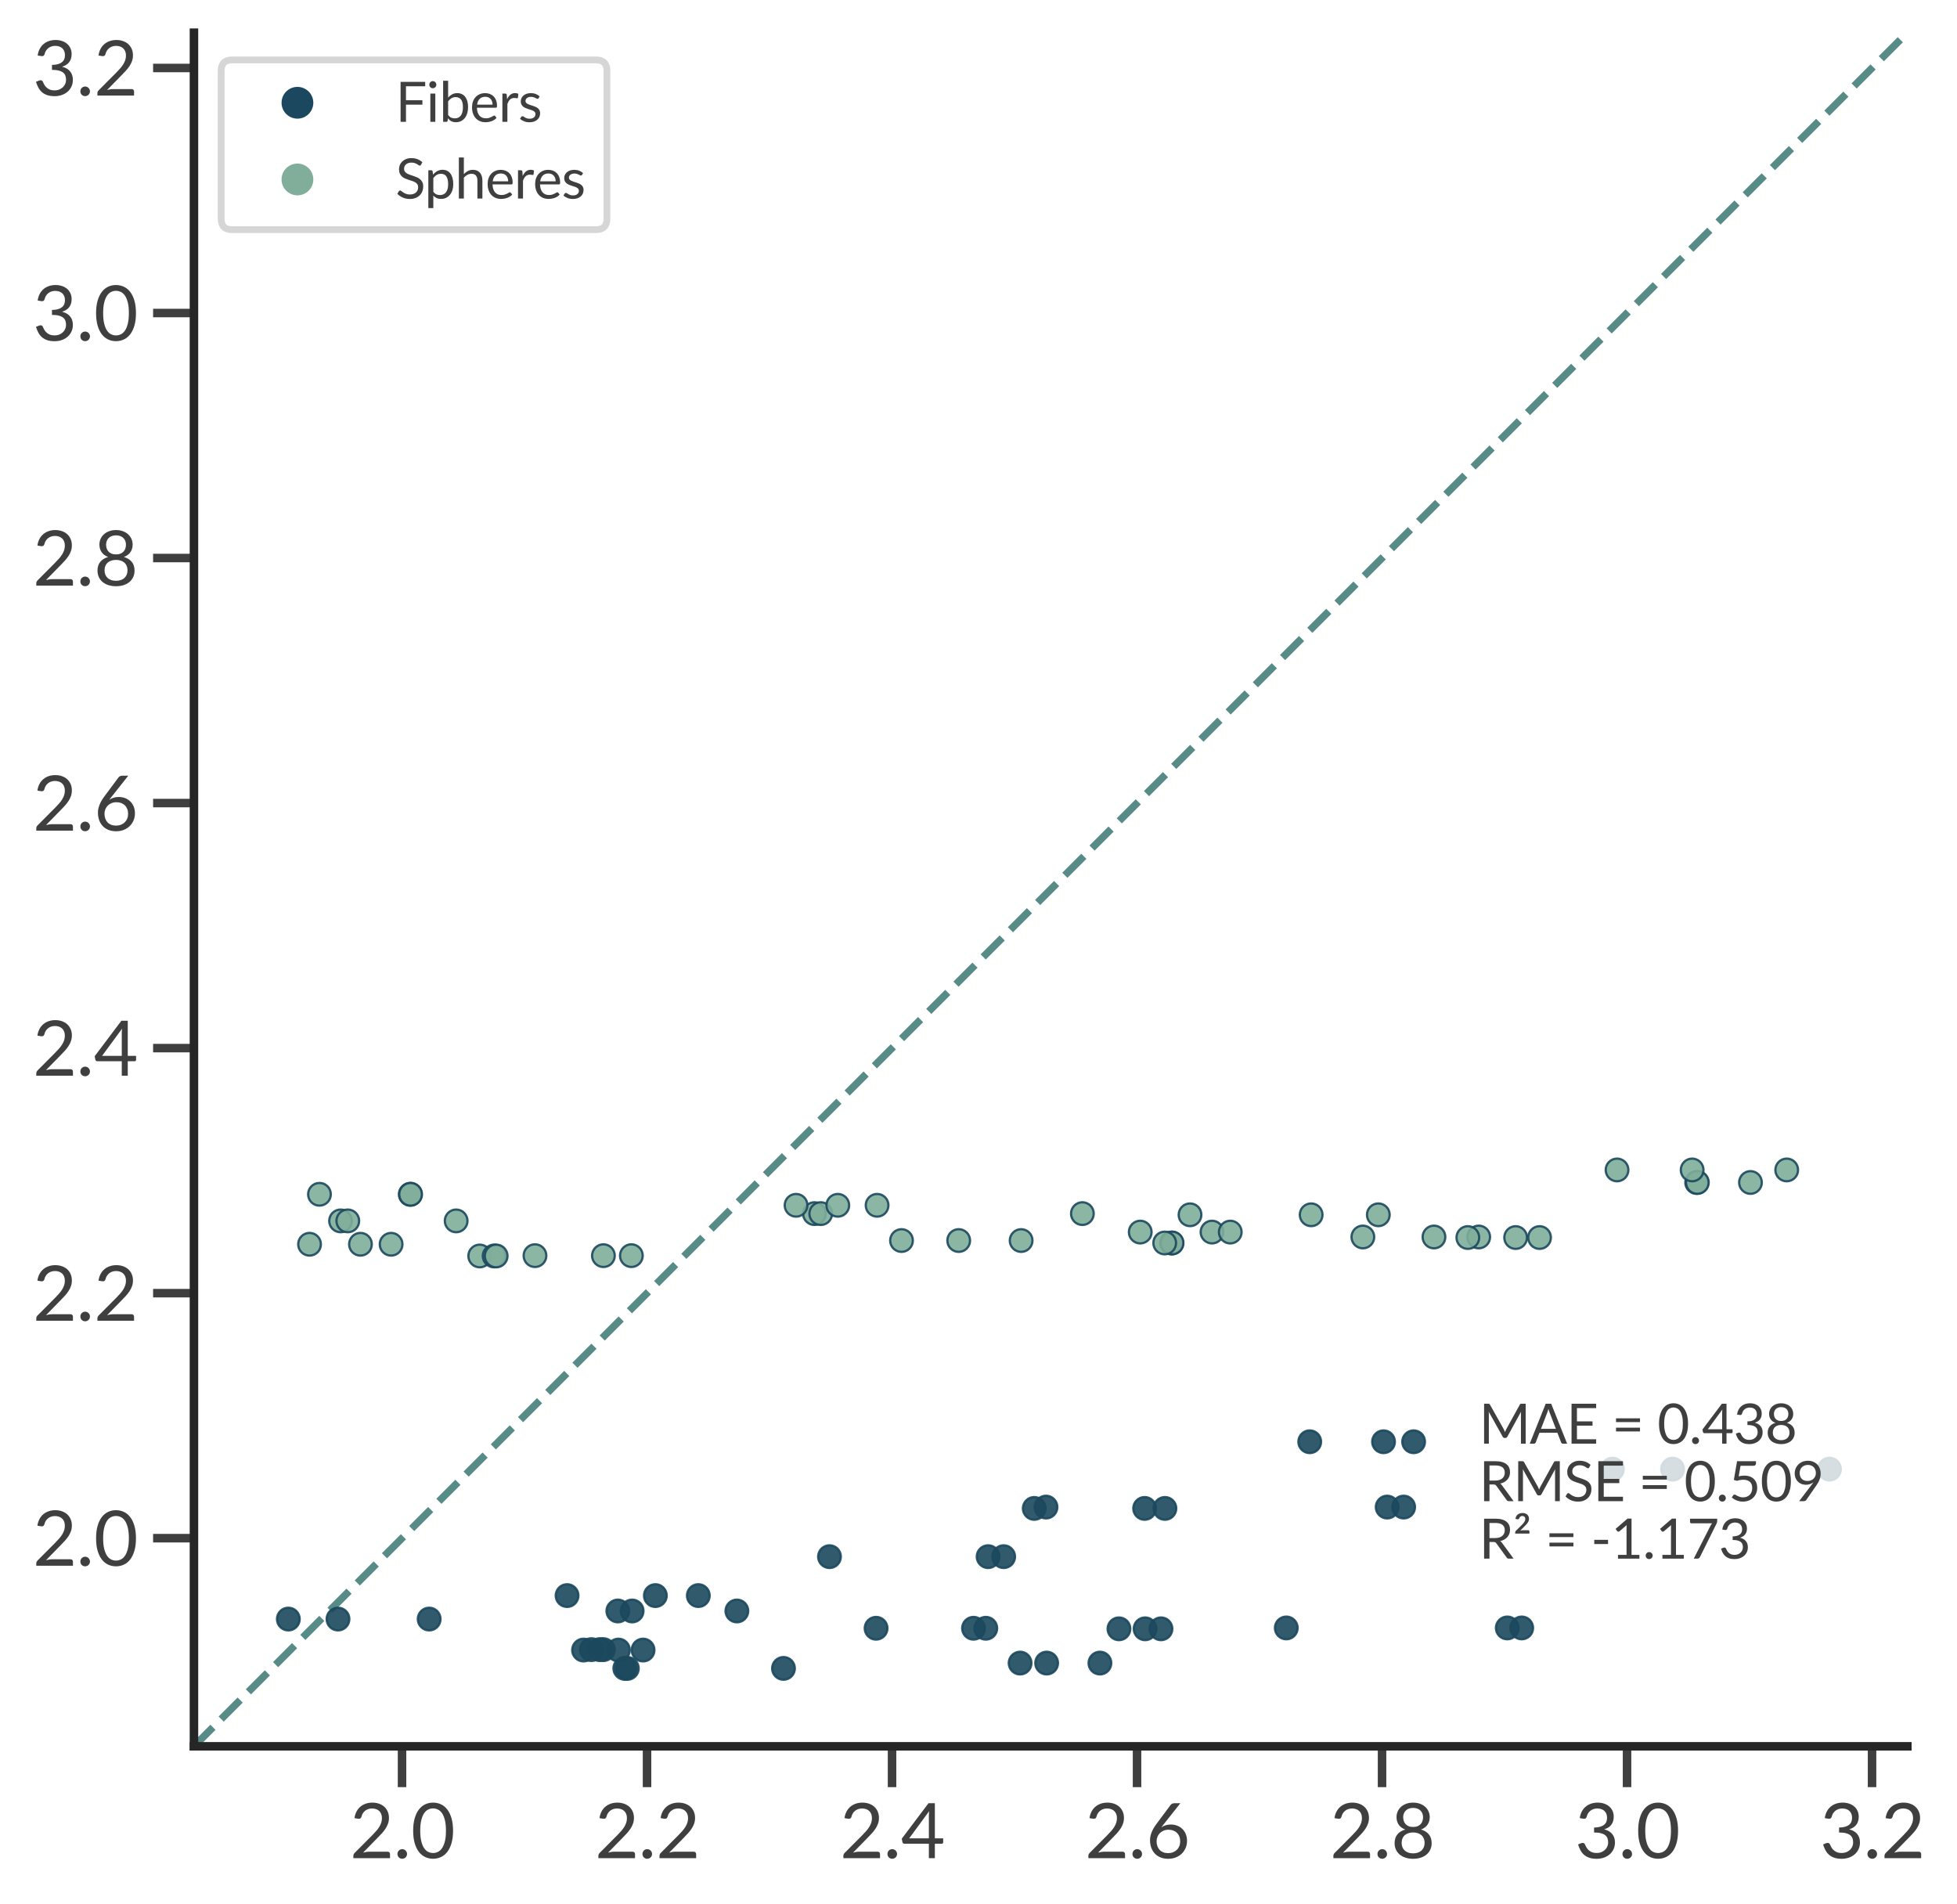 <?xml version="1.0" encoding="utf-8" standalone="no"?>
<!DOCTYPE svg PUBLIC "-//W3C//DTD SVG 1.1//EN"
  "http://www.w3.org/Graphics/SVG/1.1/DTD/svg11.dtd">
<svg xmlns:xlink="http://www.w3.org/1999/xlink" width="431.18pt" height="419.39pt" viewBox="0 0 431.18 419.39" xmlns="http://www.w3.org/2000/svg" version="1.1">
 <defs>
  <style type="text/css">*{stroke-linejoin: round; stroke-linecap: butt}</style>
 </defs>
 <g id="figure_1">
  <g id="patch_1">
   <path d="M 0 419.39 
L 431.18 419.39 
L 431.18 0 
L 0 0 
z
" style="fill: #ffffff"/>
  </g>
  <g id="axes_1">
   <g id="patch_2">
    <path d="M 42.733 384.706 
L 420.239 384.706 
L 420.239 7.2 
L 42.733 7.2 
z
" style="fill: #ffffff"/>
   </g>
   <g id="matplotlib.axis_1">
    <g id="xtick_1">
     <g id="line2d_1">
      <defs>
       <path id="mccc2eb78bc" d="M 0 0 
L 0 9 
" style="stroke: #3f3f3f; stroke-width: 1.875"/>
      </defs>
      <g>
       <use xlink:href="#mccc2eb78bc" x="88.578" y="384.706" style="fill: #3f3f3f; stroke: #3f3f3f; stroke-width: 1.875"/>
      </g>
     </g>
     <g id="text_1">
      <!-- 2.0 -->
      <g style="fill: #3f3f3f" transform="translate(77.062 409.359) scale(0.165 -0.165)">
       <defs>
        <path id="Lato-Regular-32" d="M 1891 4637 
Q 2182 4637 2435 4550 
Q 2688 4464 2873 4299 
Q 3059 4134 3164 3897 
Q 3270 3661 3270 3360 
Q 3270 3104 3193 2885 
Q 3117 2666 2985 2467 
Q 2854 2269 2683 2080 
Q 2512 1891 2320 1699 
L 1110 464 
Q 1238 499 1369 520 
Q 1501 541 1622 541 
L 3158 541 
Q 3251 541 3305 486 
Q 3360 432 3360 346 
L 3360 0 
L 301 0 
L 301 195 
Q 301 256 326 320 
Q 352 384 406 438 
L 1875 1914 
Q 2058 2099 2208 2270 
Q 2358 2442 2464 2614 
Q 2570 2787 2627 2964 
Q 2685 3142 2685 3344 
Q 2685 3546 2621 3698 
Q 2557 3850 2446 3949 
Q 2336 4048 2185 4097 
Q 2035 4147 1862 4147 
Q 1686 4147 1539 4096 
Q 1392 4045 1278 3953 
Q 1165 3862 1088 3737 
Q 1011 3613 979 3462 
Q 941 3350 875 3313 
Q 810 3277 691 3293 
L 394 3344 
Q 438 3658 568 3899 
Q 698 4141 894 4304 
Q 1091 4467 1344 4552 
Q 1597 4637 1891 4637 
z
" transform="scale(0.016)"/>
        <path id="Lato-Regular-2e" d="M 355 352 
Q 355 435 385 508 
Q 416 582 469 636 
Q 522 691 595 723 
Q 669 755 752 755 
Q 835 755 908 723 
Q 982 691 1036 636 
Q 1091 582 1123 508 
Q 1155 435 1155 352 
Q 1155 266 1123 194 
Q 1091 122 1036 67 
Q 982 13 908 -17 
Q 835 -48 752 -48 
Q 669 -48 595 -17 
Q 522 13 469 67 
Q 416 122 385 194 
Q 355 266 355 352 
z
" transform="scale(0.016)"/>
        <path id="Lato-Regular-30" d="M 3520 2291 
Q 3520 1690 3390 1250 
Q 3261 810 3037 522 
Q 2813 234 2507 93 
Q 2202 -48 1853 -48 
Q 1501 -48 1198 93 
Q 896 234 672 522 
Q 448 810 320 1250 
Q 192 1690 192 2291 
Q 192 2893 320 3334 
Q 448 3776 672 4065 
Q 896 4355 1198 4496 
Q 1501 4637 1853 4637 
Q 2202 4637 2507 4496 
Q 2813 4355 3037 4065 
Q 3261 3776 3390 3334 
Q 3520 2893 3520 2291 
z
M 2928 2291 
Q 2928 2816 2840 3173 
Q 2752 3530 2603 3747 
Q 2454 3965 2259 4059 
Q 2064 4154 1853 4154 
Q 1642 4154 1446 4059 
Q 1251 3965 1104 3747 
Q 957 3530 869 3173 
Q 781 2816 781 2291 
Q 781 1766 869 1411 
Q 957 1056 1104 838 
Q 1251 621 1446 526 
Q 1642 432 1853 432 
Q 2064 432 2259 526 
Q 2454 621 2603 838 
Q 2752 1056 2840 1411 
Q 2928 1766 2928 2291 
z
" transform="scale(0.016)"/>
       </defs>
       <use xlink:href="#Lato-Regular-32"/>
       <use xlink:href="#Lato-Regular-2e" transform="translate(58 0)"/>
       <use xlink:href="#Lato-Regular-30" transform="translate(81.6 0)"/>
      </g>
     </g>
    </g>
    <g id="xtick_2">
     <g id="line2d_2">
      <g>
       <use xlink:href="#mccc2eb78bc" x="142.559" y="384.706" style="fill: #3f3f3f; stroke: #3f3f3f; stroke-width: 1.875"/>
      </g>
     </g>
     <g id="text_2">
      <!-- 2.2 -->
      <g style="fill: #3f3f3f" transform="translate(131.043 409.359) scale(0.165 -0.165)">
       <use xlink:href="#Lato-Regular-32"/>
       <use xlink:href="#Lato-Regular-2e" transform="translate(58 0)"/>
       <use xlink:href="#Lato-Regular-32" transform="translate(81.6 0)"/>
      </g>
     </g>
    </g>
    <g id="xtick_3">
     <g id="line2d_3">
      <g>
       <use xlink:href="#mccc2eb78bc" x="196.54" y="384.706" style="fill: #3f3f3f; stroke: #3f3f3f; stroke-width: 1.875"/>
      </g>
     </g>
     <g id="text_3">
      <!-- 2.4 -->
      <g style="fill: #3f3f3f" transform="translate(185.024 409.359) scale(0.165 -0.165)">
       <defs>
        <path id="Lato-Regular-34" d="M 2835 1654 
L 3530 1654 
L 3530 1328 
Q 3530 1277 3499 1241 
Q 3469 1206 3405 1206 
L 2835 1206 
L 2835 0 
L 2336 0 
L 2336 1206 
L 301 1206 
Q 237 1206 190 1243 
Q 144 1280 131 1334 
L 74 1626 
L 2304 4586 
L 2835 4586 
L 2835 1654 
z
M 2336 3546 
Q 2336 3629 2341 3726 
Q 2346 3824 2362 3926 
L 691 1654 
L 2336 1654 
L 2336 3546 
z
" transform="scale(0.016)"/>
       </defs>
       <use xlink:href="#Lato-Regular-32"/>
       <use xlink:href="#Lato-Regular-2e" transform="translate(58 0)"/>
       <use xlink:href="#Lato-Regular-34" transform="translate(81.6 0)"/>
      </g>
     </g>
    </g>
    <g id="xtick_4">
     <g id="line2d_4">
      <g>
       <use xlink:href="#mccc2eb78bc" x="250.521" y="384.706" style="fill: #3f3f3f; stroke: #3f3f3f; stroke-width: 1.875"/>
      </g>
     </g>
     <g id="text_4">
      <!-- 2.6 -->
      <g style="fill: #3f3f3f" transform="translate(239.004 409.359) scale(0.165 -0.165)">
       <defs>
        <path id="Lato-Regular-36" d="M 1517 2867 
Q 1453 2790 1398 2716 
Q 1344 2643 1290 2573 
Q 1453 2685 1649 2747 
Q 1846 2810 2077 2810 
Q 2355 2810 2601 2718 
Q 2848 2627 3032 2452 
Q 3216 2278 3325 2024 
Q 3434 1770 3434 1443 
Q 3434 1126 3318 854 
Q 3203 582 2996 380 
Q 2790 179 2500 64 
Q 2211 -51 1862 -51 
Q 1517 -51 1235 59 
Q 954 170 757 373 
Q 560 576 453 865 
Q 346 1155 346 1514 
Q 346 1814 478 2155 
Q 611 2496 902 2883 
L 2067 4448 
Q 2112 4506 2190 4546 
Q 2269 4586 2371 4586 
L 2877 4586 
L 1517 2867 
z
M 893 1414 
Q 893 1194 957 1011 
Q 1021 829 1144 697 
Q 1267 566 1444 494 
Q 1622 422 1850 422 
Q 2080 422 2267 496 
Q 2454 570 2587 701 
Q 2720 832 2792 1011 
Q 2864 1190 2864 1402 
Q 2864 1626 2793 1806 
Q 2723 1987 2593 2113 
Q 2464 2240 2285 2307 
Q 2106 2374 1891 2374 
Q 1661 2374 1475 2296 
Q 1290 2218 1160 2085 
Q 1030 1952 961 1777 
Q 893 1603 893 1414 
z
" transform="scale(0.016)"/>
       </defs>
       <use xlink:href="#Lato-Regular-32"/>
       <use xlink:href="#Lato-Regular-2e" transform="translate(58 0)"/>
       <use xlink:href="#Lato-Regular-36" transform="translate(81.6 0)"/>
      </g>
     </g>
    </g>
    <g id="xtick_5">
     <g id="line2d_5">
      <g>
       <use xlink:href="#mccc2eb78bc" x="304.502" y="384.706" style="fill: #3f3f3f; stroke: #3f3f3f; stroke-width: 1.875"/>
      </g>
     </g>
     <g id="text_5">
      <!-- 2.8 -->
      <g style="fill: #3f3f3f" transform="translate(292.985 409.359) scale(0.165 -0.165)">
       <defs>
        <path id="Lato-Regular-38" d="M 1856 -51 
Q 1514 -51 1229 40 
Q 944 131 739 300 
Q 534 470 422 712 
Q 310 954 310 1254 
Q 310 1696 540 1982 
Q 771 2269 1200 2390 
Q 838 2525 654 2792 
Q 470 3059 470 3430 
Q 470 3683 569 3904 
Q 669 4125 851 4288 
Q 1034 4451 1288 4544 
Q 1542 4637 1856 4637 
Q 2166 4637 2422 4544 
Q 2678 4451 2860 4288 
Q 3043 4125 3142 3904 
Q 3242 3683 3242 3430 
Q 3242 3059 3056 2792 
Q 2870 2525 2512 2390 
Q 2941 2269 3171 1982 
Q 3402 1696 3402 1254 
Q 3402 954 3288 712 
Q 3174 470 2971 300 
Q 2768 131 2483 40 
Q 2198 -51 1856 -51 
z
M 1856 403 
Q 2080 403 2257 465 
Q 2435 528 2558 641 
Q 2682 755 2747 913 
Q 2813 1072 2813 1264 
Q 2813 1501 2734 1669 
Q 2656 1837 2523 1942 
Q 2390 2048 2217 2097 
Q 2045 2147 1856 2147 
Q 1667 2147 1494 2097 
Q 1322 2048 1189 1942 
Q 1056 1837 977 1669 
Q 899 1501 899 1264 
Q 899 1072 964 913 
Q 1030 755 1153 641 
Q 1277 528 1454 465 
Q 1632 403 1856 403 
z
M 1856 2605 
Q 2080 2605 2238 2673 
Q 2397 2742 2496 2856 
Q 2595 2970 2640 3117 
Q 2685 3264 2685 3421 
Q 2685 3581 2632 3721 
Q 2579 3862 2475 3968 
Q 2371 4074 2216 4134 
Q 2061 4195 1856 4195 
Q 1651 4195 1496 4134 
Q 1341 4074 1237 3968 
Q 1133 3862 1080 3721 
Q 1027 3581 1027 3421 
Q 1027 3264 1072 3117 
Q 1117 2970 1216 2856 
Q 1315 2742 1473 2673 
Q 1632 2605 1856 2605 
z
" transform="scale(0.016)"/>
       </defs>
       <use xlink:href="#Lato-Regular-32"/>
       <use xlink:href="#Lato-Regular-2e" transform="translate(58 0)"/>
       <use xlink:href="#Lato-Regular-38" transform="translate(81.6 0)"/>
      </g>
     </g>
    </g>
    <g id="xtick_6">
     <g id="line2d_6">
      <g>
       <use xlink:href="#mccc2eb78bc" x="358.483" y="384.706" style="fill: #3f3f3f; stroke: #3f3f3f; stroke-width: 1.875"/>
      </g>
     </g>
     <g id="text_6">
      <!-- 3.0 -->
      <g style="fill: #3f3f3f" transform="translate(346.966 409.359) scale(0.165 -0.165)">
       <defs>
        <path id="Lato-Regular-33" d="M 1914 4637 
Q 2205 4637 2451 4553 
Q 2698 4470 2875 4316 
Q 3053 4163 3152 3945 
Q 3251 3728 3251 3462 
Q 3251 3245 3195 3073 
Q 3139 2902 3035 2772 
Q 2931 2643 2784 2553 
Q 2637 2464 2454 2410 
Q 2902 2291 3128 2012 
Q 3354 1734 3354 1315 
Q 3354 998 3234 745 
Q 3114 493 2906 315 
Q 2698 138 2421 43 
Q 2144 -51 1827 -51 
Q 1462 -51 1203 40 
Q 944 131 765 291 
Q 586 451 470 670 
Q 355 890 275 1146 
L 522 1248 
Q 618 1290 709 1270 
Q 800 1251 842 1165 
Q 883 1075 945 950 
Q 1008 826 1117 710 
Q 1226 595 1394 515 
Q 1562 435 1821 435 
Q 2061 435 2241 513 
Q 2422 592 2542 717 
Q 2662 842 2723 995 
Q 2784 1149 2784 1299 
Q 2784 1485 2736 1638 
Q 2688 1792 2557 1904 
Q 2426 2016 2197 2080 
Q 1968 2144 1610 2144 
L 1610 2557 
Q 1904 2560 2110 2621 
Q 2317 2682 2446 2787 
Q 2576 2893 2635 3040 
Q 2694 3187 2694 3366 
Q 2694 3565 2632 3712 
Q 2570 3859 2461 3955 
Q 2352 4051 2203 4099 
Q 2054 4147 1882 4147 
Q 1709 4147 1560 4096 
Q 1411 4045 1297 3953 
Q 1184 3862 1107 3737 
Q 1030 3613 998 3462 
Q 957 3350 894 3313 
Q 832 3277 714 3293 
L 416 3344 
Q 461 3658 589 3899 
Q 717 4141 913 4304 
Q 1110 4467 1364 4552 
Q 1619 4637 1914 4637 
z
" transform="scale(0.016)"/>
       </defs>
       <use xlink:href="#Lato-Regular-33"/>
       <use xlink:href="#Lato-Regular-2e" transform="translate(58 0)"/>
       <use xlink:href="#Lato-Regular-30" transform="translate(81.6 0)"/>
      </g>
     </g>
    </g>
    <g id="xtick_7">
     <g id="line2d_7">
      <g>
       <use xlink:href="#mccc2eb78bc" x="412.463" y="384.706" style="fill: #3f3f3f; stroke: #3f3f3f; stroke-width: 1.875"/>
      </g>
     </g>
     <g id="text_7">
      <!-- 3.2 -->
      <g style="fill: #3f3f3f" transform="translate(400.947 409.359) scale(0.165 -0.165)">
       <use xlink:href="#Lato-Regular-33"/>
       <use xlink:href="#Lato-Regular-2e" transform="translate(58 0)"/>
       <use xlink:href="#Lato-Regular-32" transform="translate(81.6 0)"/>
      </g>
     </g>
    </g>
   </g>
   <g id="matplotlib.axis_2">
    <g id="ytick_1">
     <g id="line2d_8">
      <defs>
       <path id="m8a43ed8fd5" d="M 0 0 
L -9 0 
" style="stroke: #3f3f3f; stroke-width: 1.875"/>
      </defs>
      <g>
       <use xlink:href="#m8a43ed8fd5" x="42.733" y="338.861" style="fill: #3f3f3f; stroke: #3f3f3f; stroke-width: 1.875"/>
      </g>
     </g>
     <g id="text_8">
      <!-- 2.0 -->
      <g style="fill: #3f3f3f" transform="translate(7.2 344.937) scale(0.165 -0.165)">
       <use xlink:href="#Lato-Regular-32"/>
       <use xlink:href="#Lato-Regular-2e" transform="translate(58 0)"/>
       <use xlink:href="#Lato-Regular-30" transform="translate(81.6 0)"/>
      </g>
     </g>
    </g>
    <g id="ytick_2">
     <g id="line2d_9">
      <g>
       <use xlink:href="#m8a43ed8fd5" x="42.733" y="284.88" style="fill: #3f3f3f; stroke: #3f3f3f; stroke-width: 1.875"/>
      </g>
     </g>
     <g id="text_9">
      <!-- 2.2 -->
      <g style="fill: #3f3f3f" transform="translate(7.2 290.956) scale(0.165 -0.165)">
       <use xlink:href="#Lato-Regular-32"/>
       <use xlink:href="#Lato-Regular-2e" transform="translate(58 0)"/>
       <use xlink:href="#Lato-Regular-32" transform="translate(81.6 0)"/>
      </g>
     </g>
    </g>
    <g id="ytick_3">
     <g id="line2d_10">
      <g>
       <use xlink:href="#m8a43ed8fd5" x="42.733" y="230.899" style="fill: #3f3f3f; stroke: #3f3f3f; stroke-width: 1.875"/>
      </g>
     </g>
     <g id="text_10">
      <!-- 2.4 -->
      <g style="fill: #3f3f3f" transform="translate(7.2 236.976) scale(0.165 -0.165)">
       <use xlink:href="#Lato-Regular-32"/>
       <use xlink:href="#Lato-Regular-2e" transform="translate(58 0)"/>
       <use xlink:href="#Lato-Regular-34" transform="translate(81.6 0)"/>
      </g>
     </g>
    </g>
    <g id="ytick_4">
     <g id="line2d_11">
      <g>
       <use xlink:href="#m8a43ed8fd5" x="42.733" y="176.918" style="fill: #3f3f3f; stroke: #3f3f3f; stroke-width: 1.875"/>
      </g>
     </g>
     <g id="text_11">
      <!-- 2.6 -->
      <g style="fill: #3f3f3f" transform="translate(7.2 182.995) scale(0.165 -0.165)">
       <use xlink:href="#Lato-Regular-32"/>
       <use xlink:href="#Lato-Regular-2e" transform="translate(58 0)"/>
       <use xlink:href="#Lato-Regular-36" transform="translate(81.6 0)"/>
      </g>
     </g>
    </g>
    <g id="ytick_5">
     <g id="line2d_12">
      <g>
       <use xlink:href="#m8a43ed8fd5" x="42.733" y="122.937" style="fill: #3f3f3f; stroke: #3f3f3f; stroke-width: 1.875"/>
      </g>
     </g>
     <g id="text_12">
      <!-- 2.8 -->
      <g style="fill: #3f3f3f" transform="translate(7.2 129.014) scale(0.165 -0.165)">
       <use xlink:href="#Lato-Regular-32"/>
       <use xlink:href="#Lato-Regular-2e" transform="translate(58 0)"/>
       <use xlink:href="#Lato-Regular-38" transform="translate(81.6 0)"/>
      </g>
     </g>
    </g>
    <g id="ytick_6">
     <g id="line2d_13">
      <g>
       <use xlink:href="#m8a43ed8fd5" x="42.733" y="68.956" style="fill: #3f3f3f; stroke: #3f3f3f; stroke-width: 1.875"/>
      </g>
     </g>
     <g id="text_13">
      <!-- 3.0 -->
      <g style="fill: #3f3f3f" transform="translate(7.2 75.033) scale(0.165 -0.165)">
       <use xlink:href="#Lato-Regular-33"/>
       <use xlink:href="#Lato-Regular-2e" transform="translate(58 0)"/>
       <use xlink:href="#Lato-Regular-30" transform="translate(81.6 0)"/>
      </g>
     </g>
    </g>
    <g id="ytick_7">
     <g id="line2d_14">
      <g>
       <use xlink:href="#m8a43ed8fd5" x="42.733" y="14.976" style="fill: #3f3f3f; stroke: #3f3f3f; stroke-width: 1.875"/>
      </g>
     </g>
     <g id="text_14">
      <!-- 3.2 -->
      <g style="fill: #3f3f3f" transform="translate(7.2 21.052) scale(0.165 -0.165)">
       <use xlink:href="#Lato-Regular-33"/>
       <use xlink:href="#Lato-Regular-2e" transform="translate(58 0)"/>
       <use xlink:href="#Lato-Regular-32" transform="translate(81.6 0)"/>
      </g>
     </g>
    </g>
   </g>
   <g id="line2d_15">
    <path d="M 42.733 384.706 
L 420.239 7.2 
" clip-path="url(#p078b2e305d)" style="fill: none; stroke-dasharray: 5.92,2.56; stroke-dashoffset: 0; stroke: #568b87; stroke-width: 1.6"/>
   </g>
   <g id="PathCollection_1">
    <defs>
     <path id="C0_0_bb88d13884" d="M 0 2.5 
C 0.663 2.5 1.299 2.237 1.768 1.768 
C 2.237 1.299 2.5 0.663 2.5 -0 
C 2.5 -0.663 2.237 -1.299 1.768 -1.768 
C 1.299 -2.237 0.663 -2.5 0 -2.5 
C -0.663 -2.5 -1.299 -2.237 -1.768 -1.768 
C -2.237 -1.299 -2.5 -0.663 -2.5 0 
C -2.5 0.663 -2.237 1.299 -1.768 1.768 
C -1.299 2.237 -0.663 2.5 0 2.5 
z
"/>
    </defs>
    <g clip-path="url(#p078b2e305d)">
     <use xlink:href="#C0_0_bb88d13884" x="300.276" y="272.508" style="fill: #80ae9a; fill-opacity: 0.9; stroke: #1b485e; stroke-opacity: 0.9; stroke-width: 0.5"/>
    </g>
    <g clip-path="url(#p078b2e305d)">
     <use xlink:href="#C0_0_bb88d13884" x="315.943" y="272.508" style="fill: #80ae9a; fill-opacity: 0.9; stroke: #1b485e; stroke-opacity: 0.9; stroke-width: 0.5"/>
    </g>
    <g clip-path="url(#p078b2e305d)">
     <use xlink:href="#C0_0_bb88d13884" x="325.801" y="272.508" style="fill: #80ae9a; fill-opacity: 0.9; stroke: #1b485e; stroke-opacity: 0.9; stroke-width: 0.5"/>
    </g>
    <g clip-path="url(#p078b2e305d)">
     <use xlink:href="#C0_0_bb88d13884" x="288.882" y="267.619" style="fill: #80ae9a; fill-opacity: 0.9; stroke: #1b485e; stroke-opacity: 0.9; stroke-width: 0.5"/>
    </g>
    <g clip-path="url(#p078b2e305d)">
     <use xlink:href="#C0_0_bb88d13884" x="303.682" y="267.619" style="fill: #80ae9a; fill-opacity: 0.9; stroke: #1b485e; stroke-opacity: 0.9; stroke-width: 0.5"/>
    </g>
    <g clip-path="url(#p078b2e305d)">
     <use xlink:href="#C0_0_bb88d13884" x="262.194" y="267.619" style="fill: #80ae9a; fill-opacity: 0.9; stroke: #1b485e; stroke-opacity: 0.9; stroke-width: 0.5"/>
    </g>
    <g clip-path="url(#p078b2e305d)">
     <use xlink:href="#C0_0_bb88d13884" x="179.442" y="267.358" style="fill: #80ae9a; fill-opacity: 0.9; stroke: #1b485e; stroke-opacity: 0.9; stroke-width: 0.5"/>
    </g>
    <g clip-path="url(#p078b2e305d)">
     <use xlink:href="#C0_0_bb88d13884" x="180.833" y="267.358" style="fill: #80ae9a; fill-opacity: 0.9; stroke: #1b485e; stroke-opacity: 0.9; stroke-width: 0.5"/>
    </g>
    <g clip-path="url(#p078b2e305d)">
     <use xlink:href="#C0_0_bb88d13884" x="238.478" y="267.358" style="fill: #80ae9a; fill-opacity: 0.9; stroke: #1b485e; stroke-opacity: 0.9; stroke-width: 0.5"/>
    </g>
    <g clip-path="url(#p078b2e305d)">
     <use xlink:href="#C0_0_bb88d13884" x="175.393" y="265.527" style="fill: #80ae9a; fill-opacity: 0.9; stroke: #1b485e; stroke-opacity: 0.9; stroke-width: 0.5"/>
    </g>
    <g clip-path="url(#p078b2e305d)">
     <use xlink:href="#C0_0_bb88d13884" x="193.246" y="265.527" style="fill: #80ae9a; fill-opacity: 0.9; stroke: #1b485e; stroke-opacity: 0.9; stroke-width: 0.5"/>
    </g>
    <g clip-path="url(#p078b2e305d)">
     <use xlink:href="#C0_0_bb88d13884" x="184.589" y="265.527" style="fill: #80ae9a; fill-opacity: 0.9; stroke: #1b485e; stroke-opacity: 0.9; stroke-width: 0.5"/>
    </g>
    <g clip-path="url(#p078b2e305d)">
     <use xlink:href="#C0_0_bb88d13884" x="373.823" y="260.498" style="fill: #80ae9a; fill-opacity: 0.9; stroke: #1b485e; stroke-opacity: 0.9; stroke-width: 0.5"/>
    </g>
    <g clip-path="url(#p078b2e305d)">
     <use xlink:href="#C0_0_bb88d13884" x="373.974" y="260.498" style="fill: #80ae9a; fill-opacity: 0.9; stroke: #1b485e; stroke-opacity: 0.9; stroke-width: 0.5"/>
    </g>
    <g clip-path="url(#p078b2e305d)">
     <use xlink:href="#C0_0_bb88d13884" x="385.676" y="260.498" style="fill: #80ae9a; fill-opacity: 0.9; stroke: #1b485e; stroke-opacity: 0.9; stroke-width: 0.5"/>
    </g>
    <g clip-path="url(#p078b2e305d)">
     <use xlink:href="#C0_0_bb88d13884" x="258.151" y="273.83" style="fill: #80ae9a; fill-opacity: 0.9; stroke: #1b485e; stroke-opacity: 0.9; stroke-width: 0.5"/>
    </g>
    <g clip-path="url(#p078b2e305d)">
     <use xlink:href="#C0_0_bb88d13884" x="258.239" y="273.83" style="fill: #80ae9a; fill-opacity: 0.9; stroke: #1b485e; stroke-opacity: 0.9; stroke-width: 0.5"/>
    </g>
    <g clip-path="url(#p078b2e305d)">
     <use xlink:href="#C0_0_bb88d13884" x="256.617" y="273.83" style="fill: #80ae9a; fill-opacity: 0.9; stroke: #1b485e; stroke-opacity: 0.9; stroke-width: 0.5"/>
    </g>
    <g clip-path="url(#p078b2e305d)">
     <use xlink:href="#C0_0_bb88d13884" x="251.225" y="271.427" style="fill: #80ae9a; fill-opacity: 0.9; stroke: #1b485e; stroke-opacity: 0.9; stroke-width: 0.5"/>
    </g>
    <g clip-path="url(#p078b2e305d)">
     <use xlink:href="#C0_0_bb88d13884" x="267.036" y="271.427" style="fill: #80ae9a; fill-opacity: 0.9; stroke: #1b485e; stroke-opacity: 0.9; stroke-width: 0.5"/>
    </g>
    <g clip-path="url(#p078b2e305d)">
     <use xlink:href="#C0_0_bb88d13884" x="271.059" y="271.427" style="fill: #80ae9a; fill-opacity: 0.9; stroke: #1b485e; stroke-opacity: 0.9; stroke-width: 0.5"/>
    </g>
    <g clip-path="url(#p078b2e305d)">
     <use xlink:href="#C0_0_bb88d13884" x="372.825" y="257.739" style="fill: #80ae9a; fill-opacity: 0.9; stroke: #1b485e; stroke-opacity: 0.9; stroke-width: 0.5"/>
    </g>
    <g clip-path="url(#p078b2e305d)">
     <use xlink:href="#C0_0_bb88d13884" x="393.661" y="257.739" style="fill: #80ae9a; fill-opacity: 0.9; stroke: #1b485e; stroke-opacity: 0.9; stroke-width: 0.5"/>
    </g>
    <g clip-path="url(#p078b2e305d)">
     <use xlink:href="#C0_0_bb88d13884" x="356.278" y="257.739" style="fill: #80ae9a; fill-opacity: 0.9; stroke: #1b485e; stroke-opacity: 0.9; stroke-width: 0.5"/>
    </g>
    <g clip-path="url(#p078b2e305d)">
     <use xlink:href="#C0_0_bb88d13884" x="132.949" y="276.62" style="fill: #80ae9a; fill-opacity: 0.9; stroke: #1b485e; stroke-opacity: 0.9; stroke-width: 0.5"/>
    </g>
    <g clip-path="url(#p078b2e305d)">
     <use xlink:href="#C0_0_bb88d13884" x="139.108" y="276.62" style="fill: #80ae9a; fill-opacity: 0.9; stroke: #1b485e; stroke-opacity: 0.9; stroke-width: 0.5"/>
    </g>
    <g clip-path="url(#p078b2e305d)">
     <use xlink:href="#C0_0_bb88d13884" x="117.871" y="276.62" style="fill: #80ae9a; fill-opacity: 0.9; stroke: #1b485e; stroke-opacity: 0.9; stroke-width: 0.5"/>
    </g>
    <g clip-path="url(#p078b2e305d)">
     <use xlink:href="#C0_0_bb88d13884" x="105.693" y="276.691" style="fill: #80ae9a; fill-opacity: 0.9; stroke: #1b485e; stroke-opacity: 0.9; stroke-width: 0.5"/>
    </g>
    <g clip-path="url(#p078b2e305d)">
     <use xlink:href="#C0_0_bb88d13884" x="108.873" y="276.691" style="fill: #80ae9a; fill-opacity: 0.9; stroke: #1b485e; stroke-opacity: 0.9; stroke-width: 0.5"/>
    </g>
    <g clip-path="url(#p078b2e305d)">
     <use xlink:href="#C0_0_bb88d13884" x="109.317" y="276.691" style="fill: #80ae9a; fill-opacity: 0.9; stroke: #1b485e; stroke-opacity: 0.9; stroke-width: 0.5"/>
    </g>
    <g clip-path="url(#p078b2e305d)">
     <use xlink:href="#C0_0_bb88d13884" x="198.626" y="273.29" style="fill: #80ae9a; fill-opacity: 0.9; stroke: #1b485e; stroke-opacity: 0.9; stroke-width: 0.5"/>
    </g>
    <g clip-path="url(#p078b2e305d)">
     <use xlink:href="#C0_0_bb88d13884" x="211.228" y="273.29" style="fill: #80ae9a; fill-opacity: 0.9; stroke: #1b485e; stroke-opacity: 0.9; stroke-width: 0.5"/>
    </g>
    <g clip-path="url(#p078b2e305d)">
     <use xlink:href="#C0_0_bb88d13884" x="224.983" y="273.29" style="fill: #80ae9a; fill-opacity: 0.9; stroke: #1b485e; stroke-opacity: 0.9; stroke-width: 0.5"/>
    </g>
    <g clip-path="url(#p078b2e305d)">
     <use xlink:href="#C0_0_bb88d13884" x="75.036" y="268.962" style="fill: #80ae9a; fill-opacity: 0.9; stroke: #1b485e; stroke-opacity: 0.9; stroke-width: 0.5"/>
    </g>
    <g clip-path="url(#p078b2e305d)">
     <use xlink:href="#C0_0_bb88d13884" x="76.627" y="268.962" style="fill: #80ae9a; fill-opacity: 0.9; stroke: #1b485e; stroke-opacity: 0.9; stroke-width: 0.5"/>
    </g>
    <g clip-path="url(#p078b2e305d)">
     <use xlink:href="#C0_0_bb88d13884" x="100.502" y="268.962" style="fill: #80ae9a; fill-opacity: 0.9; stroke: #1b485e; stroke-opacity: 0.9; stroke-width: 0.5"/>
    </g>
    <g clip-path="url(#p078b2e305d)">
     <use xlink:href="#C0_0_bb88d13884" x="90.403" y="263.103" style="fill: #80ae9a; fill-opacity: 0.9; stroke: #1b485e; stroke-opacity: 0.9; stroke-width: 0.5"/>
    </g>
    <g clip-path="url(#p078b2e305d)">
     <use xlink:href="#C0_0_bb88d13884" x="70.387" y="263.103" style="fill: #80ae9a; fill-opacity: 0.9; stroke: #1b485e; stroke-opacity: 0.9; stroke-width: 0.5"/>
    </g>
    <g clip-path="url(#p078b2e305d)">
     <use xlink:href="#C0_0_bb88d13884" x="90.462" y="263.103" style="fill: #80ae9a; fill-opacity: 0.9; stroke: #1b485e; stroke-opacity: 0.9; stroke-width: 0.5"/>
    </g>
    <g clip-path="url(#p078b2e305d)">
     <use xlink:href="#C0_0_bb88d13884" x="323.407" y="272.63" style="fill: #80ae9a; fill-opacity: 0.9; stroke: #1b485e; stroke-opacity: 0.9; stroke-width: 0.5"/>
    </g>
    <g clip-path="url(#p078b2e305d)">
     <use xlink:href="#C0_0_bb88d13884" x="339.204" y="272.63" style="fill: #80ae9a; fill-opacity: 0.9; stroke: #1b485e; stroke-opacity: 0.9; stroke-width: 0.5"/>
    </g>
    <g clip-path="url(#p078b2e305d)">
     <use xlink:href="#C0_0_bb88d13884" x="333.938" y="272.63" style="fill: #80ae9a; fill-opacity: 0.9; stroke: #1b485e; stroke-opacity: 0.9; stroke-width: 0.5"/>
    </g>
    <g clip-path="url(#p078b2e305d)">
     <use xlink:href="#C0_0_bb88d13884" x="68.201" y="274.11" style="fill: #80ae9a; fill-opacity: 0.9; stroke: #1b485e; stroke-opacity: 0.9; stroke-width: 0.5"/>
    </g>
    <g clip-path="url(#p078b2e305d)">
     <use xlink:href="#C0_0_bb88d13884" x="86.171" y="274.11" style="fill: #80ae9a; fill-opacity: 0.9; stroke: #1b485e; stroke-opacity: 0.9; stroke-width: 0.5"/>
    </g>
    <g clip-path="url(#p078b2e305d)">
     <use xlink:href="#C0_0_bb88d13884" x="79.42" y="274.11" style="fill: #80ae9a; fill-opacity: 0.9; stroke: #1b485e; stroke-opacity: 0.9; stroke-width: 0.5"/>
    </g>
    <g clip-path="url(#p078b2e305d)">
     <use xlink:href="#C0_0_bb88d13884" x="94.555" y="356.68" style="fill: #1b485e; fill-opacity: 0.9; stroke: #1b485e; stroke-opacity: 0.9; stroke-width: 0.5"/>
    </g>
    <g clip-path="url(#p078b2e305d)">
     <use xlink:href="#C0_0_bb88d13884" x="74.469" y="356.68" style="fill: #1b485e; fill-opacity: 0.9; stroke: #1b485e; stroke-opacity: 0.9; stroke-width: 0.5"/>
    </g>
    <g clip-path="url(#p078b2e305d)">
     <use xlink:href="#C0_0_bb88d13884" x="63.528" y="356.68" style="fill: #1b485e; fill-opacity: 0.9; stroke: #1b485e; stroke-opacity: 0.9; stroke-width: 0.5"/>
    </g>
    <g clip-path="url(#p078b2e305d)">
     <use xlink:href="#C0_0_bb88d13884" x="217.707" y="342.932" style="fill: #1b485e; fill-opacity: 0.9; stroke: #1b485e; stroke-opacity: 0.9; stroke-width: 0.5"/>
    </g>
    <g clip-path="url(#p078b2e305d)">
     <use xlink:href="#C0_0_bb88d13884" x="221.135" y="342.932" style="fill: #1b485e; fill-opacity: 0.9; stroke: #1b485e; stroke-opacity: 0.9; stroke-width: 0.5"/>
    </g>
    <g clip-path="url(#p078b2e305d)">
     <use xlink:href="#C0_0_bb88d13884" x="182.76" y="342.932" style="fill: #1b485e; fill-opacity: 0.9; stroke: #1b485e; stroke-opacity: 0.9; stroke-width: 0.5"/>
    </g>
    <g clip-path="url(#p078b2e305d)">
     <use xlink:href="#C0_0_bb88d13884" x="136.127" y="354.898" style="fill: #1b485e; fill-opacity: 0.9; stroke: #1b485e; stroke-opacity: 0.9; stroke-width: 0.5"/>
    </g>
    <g clip-path="url(#p078b2e305d)">
     <use xlink:href="#C0_0_bb88d13884" x="139.277" y="354.898" style="fill: #1b485e; fill-opacity: 0.9; stroke: #1b485e; stroke-opacity: 0.9; stroke-width: 0.5"/>
    </g>
    <g clip-path="url(#p078b2e305d)">
     <use xlink:href="#C0_0_bb88d13884" x="162.354" y="354.898" style="fill: #1b485e; fill-opacity: 0.9; stroke: #1b485e; stroke-opacity: 0.9; stroke-width: 0.5"/>
    </g>
    <g clip-path="url(#p078b2e305d)">
     <use xlink:href="#C0_0_bb88d13884" x="309.261" y="332.009" style="fill: #1b485e; fill-opacity: 0.9; stroke: #1b485e; stroke-opacity: 0.9; stroke-width: 0.5"/>
    </g>
    <g clip-path="url(#p078b2e305d)">
     <use xlink:href="#C0_0_bb88d13884" x="230.462" y="332.009" style="fill: #1b485e; fill-opacity: 0.9; stroke: #1b485e; stroke-opacity: 0.9; stroke-width: 0.5"/>
    </g>
    <g clip-path="url(#p078b2e305d)">
     <use xlink:href="#C0_0_bb88d13884" x="305.633" y="332.009" style="fill: #1b485e; fill-opacity: 0.9; stroke: #1b485e; stroke-opacity: 0.9; stroke-width: 0.5"/>
    </g>
    <g clip-path="url(#p078b2e305d)">
     <use xlink:href="#C0_0_bb88d13884" x="124.942" y="351.508" style="fill: #1b485e; fill-opacity: 0.9; stroke: #1b485e; stroke-opacity: 0.9; stroke-width: 0.5"/>
    </g>
    <g clip-path="url(#p078b2e305d)">
     <use xlink:href="#C0_0_bb88d13884" x="153.859" y="351.508" style="fill: #1b485e; fill-opacity: 0.9; stroke: #1b485e; stroke-opacity: 0.9; stroke-width: 0.5"/>
    </g>
    <g clip-path="url(#p078b2e305d)">
     <use xlink:href="#C0_0_bb88d13884" x="144.396" y="351.508" style="fill: #1b485e; fill-opacity: 0.9; stroke: #1b485e; stroke-opacity: 0.9; stroke-width: 0.5"/>
    </g>
    <g clip-path="url(#p078b2e305d)">
     <use xlink:href="#C0_0_bb88d13884" x="246.536" y="358.827" style="fill: #1b485e; fill-opacity: 0.9; stroke: #1b485e; stroke-opacity: 0.9; stroke-width: 0.5"/>
    </g>
    <g clip-path="url(#p078b2e305d)">
     <use xlink:href="#C0_0_bb88d13884" x="255.795" y="358.827" style="fill: #1b485e; fill-opacity: 0.9; stroke: #1b485e; stroke-opacity: 0.9; stroke-width: 0.5"/>
    </g>
    <g clip-path="url(#p078b2e305d)">
     <use xlink:href="#C0_0_bb88d13884" x="252.299" y="358.827" style="fill: #1b485e; fill-opacity: 0.9; stroke: #1b485e; stroke-opacity: 0.9; stroke-width: 0.5"/>
    </g>
    <g clip-path="url(#p078b2e305d)">
     <use xlink:href="#C0_0_bb88d13884" x="224.757" y="366.376" style="fill: #1b485e; fill-opacity: 0.9; stroke: #1b485e; stroke-opacity: 0.9; stroke-width: 0.5"/>
    </g>
    <g clip-path="url(#p078b2e305d)">
     <use xlink:href="#C0_0_bb88d13884" x="230.606" y="366.376" style="fill: #1b485e; fill-opacity: 0.9; stroke: #1b485e; stroke-opacity: 0.9; stroke-width: 0.5"/>
    </g>
    <g clip-path="url(#p078b2e305d)">
     <use xlink:href="#C0_0_bb88d13884" x="242.342" y="366.376" style="fill: #1b485e; fill-opacity: 0.9; stroke: #1b485e; stroke-opacity: 0.9; stroke-width: 0.5"/>
    </g>
    <g clip-path="url(#p078b2e305d)">
     <use xlink:href="#C0_0_bb88d13884" x="138.221" y="367.547" style="fill: #1b485e; fill-opacity: 0.9; stroke: #1b485e; stroke-opacity: 0.9; stroke-width: 0.5"/>
    </g>
    <g clip-path="url(#p078b2e305d)">
     <use xlink:href="#C0_0_bb88d13884" x="172.624" y="367.547" style="fill: #1b485e; fill-opacity: 0.9; stroke: #1b485e; stroke-opacity: 0.9; stroke-width: 0.5"/>
    </g>
    <g clip-path="url(#p078b2e305d)">
     <use xlink:href="#C0_0_bb88d13884" x="137.663" y="367.547" style="fill: #1b485e; fill-opacity: 0.9; stroke: #1b485e; stroke-opacity: 0.9; stroke-width: 0.5"/>
    </g>
    <g clip-path="url(#p078b2e305d)">
     <use xlink:href="#C0_0_bb88d13884" x="368.517" y="323.65" style="fill: #1b485e; fill-opacity: 0.9; stroke: #1b485e; stroke-opacity: 0.9; stroke-width: 0.5"/>
    </g>
    <g clip-path="url(#p078b2e305d)">
     <use xlink:href="#C0_0_bb88d13884" x="403.08" y="323.65" style="fill: #1b485e; fill-opacity: 0.9; stroke: #1b485e; stroke-opacity: 0.9; stroke-width: 0.5"/>
    </g>
    <g clip-path="url(#p078b2e305d)">
     <use xlink:href="#C0_0_bb88d13884" x="355.25" y="323.65" style="fill: #1b485e; fill-opacity: 0.9; stroke: #1b485e; stroke-opacity: 0.9; stroke-width: 0.5"/>
    </g>
    <g clip-path="url(#p078b2e305d)">
     <use xlink:href="#C0_0_bb88d13884" x="252.192" y="332.304" style="fill: #1b485e; fill-opacity: 0.9; stroke: #1b485e; stroke-opacity: 0.9; stroke-width: 0.5"/>
    </g>
    <g clip-path="url(#p078b2e305d)">
     <use xlink:href="#C0_0_bb88d13884" x="256.664" y="332.304" style="fill: #1b485e; fill-opacity: 0.9; stroke: #1b485e; stroke-opacity: 0.9; stroke-width: 0.5"/>
    </g>
    <g clip-path="url(#p078b2e305d)">
     <use xlink:href="#C0_0_bb88d13884" x="227.873" y="332.304" style="fill: #1b485e; fill-opacity: 0.9; stroke: #1b485e; stroke-opacity: 0.9; stroke-width: 0.5"/>
    </g>
    <g clip-path="url(#p078b2e305d)">
     <use xlink:href="#C0_0_bb88d13884" x="283.402" y="358.635" style="fill: #1b485e; fill-opacity: 0.9; stroke: #1b485e; stroke-opacity: 0.9; stroke-width: 0.5"/>
    </g>
    <g clip-path="url(#p078b2e305d)">
     <use xlink:href="#C0_0_bb88d13884" x="332.093" y="358.635" style="fill: #1b485e; fill-opacity: 0.9; stroke: #1b485e; stroke-opacity: 0.9; stroke-width: 0.5"/>
    </g>
    <g clip-path="url(#p078b2e305d)">
     <use xlink:href="#C0_0_bb88d13884" x="335.273" y="358.635" style="fill: #1b485e; fill-opacity: 0.9; stroke: #1b485e; stroke-opacity: 0.9; stroke-width: 0.5"/>
    </g>
    <g clip-path="url(#p078b2e305d)">
     <use xlink:href="#C0_0_bb88d13884" x="214.492" y="358.706" style="fill: #1b485e; fill-opacity: 0.9; stroke: #1b485e; stroke-opacity: 0.9; stroke-width: 0.5"/>
    </g>
    <g clip-path="url(#p078b2e305d)">
     <use xlink:href="#C0_0_bb88d13884" x="193.025" y="358.706" style="fill: #1b485e; fill-opacity: 0.9; stroke: #1b485e; stroke-opacity: 0.9; stroke-width: 0.5"/>
    </g>
    <g clip-path="url(#p078b2e305d)">
     <use xlink:href="#C0_0_bb88d13884" x="217.197" y="358.706" style="fill: #1b485e; fill-opacity: 0.9; stroke: #1b485e; stroke-opacity: 0.9; stroke-width: 0.5"/>
    </g>
    <g clip-path="url(#p078b2e305d)">
     <use xlink:href="#C0_0_bb88d13884" x="130.297" y="363.412" style="fill: #1b485e; fill-opacity: 0.9; stroke: #1b485e; stroke-opacity: 0.9; stroke-width: 0.5"/>
    </g>
    <g clip-path="url(#p078b2e305d)">
     <use xlink:href="#C0_0_bb88d13884" x="132.138" y="363.412" style="fill: #1b485e; fill-opacity: 0.9; stroke: #1b485e; stroke-opacity: 0.9; stroke-width: 0.5"/>
    </g>
    <g clip-path="url(#p078b2e305d)">
     <use xlink:href="#C0_0_bb88d13884" x="132.947" y="363.412" style="fill: #1b485e; fill-opacity: 0.9; stroke: #1b485e; stroke-opacity: 0.9; stroke-width: 0.5"/>
    </g>
    <g clip-path="url(#p078b2e305d)">
     <use xlink:href="#C0_0_bb88d13884" x="136.253" y="363.507" style="fill: #1b485e; fill-opacity: 0.9; stroke: #1b485e; stroke-opacity: 0.9; stroke-width: 0.5"/>
    </g>
    <g clip-path="url(#p078b2e305d)">
     <use xlink:href="#C0_0_bb88d13884" x="141.688" y="363.507" style="fill: #1b485e; fill-opacity: 0.9; stroke: #1b485e; stroke-opacity: 0.9; stroke-width: 0.5"/>
    </g>
    <g clip-path="url(#p078b2e305d)">
     <use xlink:href="#C0_0_bb88d13884" x="128.572" y="363.507" style="fill: #1b485e; fill-opacity: 0.9; stroke: #1b485e; stroke-opacity: 0.9; stroke-width: 0.5"/>
    </g>
    <g clip-path="url(#p078b2e305d)">
     <use xlink:href="#C0_0_bb88d13884" x="288.568" y="317.619" style="fill: #1b485e; fill-opacity: 0.9; stroke: #1b485e; stroke-opacity: 0.9; stroke-width: 0.5"/>
    </g>
    <g clip-path="url(#p078b2e305d)">
     <use xlink:href="#C0_0_bb88d13884" x="304.83" y="317.619" style="fill: #1b485e; fill-opacity: 0.9; stroke: #1b485e; stroke-opacity: 0.9; stroke-width: 0.5"/>
    </g>
    <g clip-path="url(#p078b2e305d)">
     <use xlink:href="#C0_0_bb88d13884" x="311.459" y="317.619" style="fill: #1b485e; fill-opacity: 0.9; stroke: #1b485e; stroke-opacity: 0.9; stroke-width: 0.5"/>
    </g>
   </g>
   <g id="patch_3">
    <path d="M 42.733 384.706 
L 42.733 7.2 
" style="fill: none; stroke: #262626; stroke-width: 1.875; stroke-linejoin: miter; stroke-linecap: square"/>
   </g>
   <g id="patch_4">
    <path d="M 42.733 384.706 
L 420.239 384.706 
" style="fill: none; stroke: #262626; stroke-width: 1.875; stroke-linejoin: miter; stroke-linecap: square"/>
   </g>
   <g id="text_15">
    <g id="patch_5">
     <path d="M 325.862 349.633 
L 401.736 349.633 
Q 405.936 349.633 405.936 345.433 
L 405.936 309.205 
Q 405.936 305.005 401.736 305.005 
L 325.862 305.005 
Q 321.662 305.005 321.662 309.205 
L 321.662 345.433 
Q 321.662 349.633 325.862 349.633 
z
" style="fill: #ffffff; opacity: 0.8"/>
    </g>
    <!-- MAE = 0.438 -->
    <g style="fill: #3f3f3f" transform="translate(325.862 318.044) scale(0.12 -0.12)">
     <defs>
      <path id="Lato-Regular-4d" d="M 2842 1658 
Q 2880 1581 2915 1496 
Q 2950 1411 2986 1328 
Q 3018 1414 3053 1499 
Q 3088 1584 3130 1661 
L 4685 4480 
Q 4723 4554 4769 4570 
Q 4816 4586 4899 4586 
L 5357 4586 
L 5357 0 
L 4813 0 
L 4813 3370 
Q 4813 3437 4816 3513 
Q 4819 3590 4826 3670 
L 3254 803 
Q 3181 659 3030 659 
L 2941 659 
Q 2790 659 2717 803 
L 1110 3680 
Q 1120 3597 1125 3517 
Q 1130 3437 1130 3370 
L 1130 0 
L 586 0 
L 586 4586 
L 1043 4586 
Q 1126 4586 1171 4570 
Q 1216 4554 1258 4480 
L 2842 1658 
L 2842 1658 
z
" transform="scale(0.016)"/>
      <path id="Lato-Regular-41" d="M 4314 0 
L 3834 0 
Q 3750 0 3699 41 
Q 3648 83 3622 147 
L 3194 1254 
L 1136 1254 
L 707 147 
Q 688 90 633 45 
Q 579 0 499 0 
L 19 0 
L 1853 4586 
L 2480 4586 
L 4314 0 
z
M 1309 1702 
L 3021 1702 
L 2301 3568 
Q 2266 3651 2232 3760 
Q 2198 3869 2163 3994 
Q 2131 3869 2097 3758 
Q 2064 3648 2029 3565 
L 1309 1702 
z
" transform="scale(0.016)"/>
      <path id="Lato-Regular-45" d="M 3411 4586 
L 3411 4080 
L 1206 4080 
L 1206 2557 
L 2992 2557 
L 2992 2070 
L 1206 2070 
L 1206 506 
L 3414 506 
L 3411 0 
L 586 0 
L 586 4586 
L 3411 4586 
z
" transform="scale(0.016)"/>
      <path id="Lato-Regular-20" transform="scale(0.016)"/>
      <path id="Lato-Regular-3d" d="M 480 1837 
L 3232 1837 
L 3232 1405 
L 480 1405 
L 480 1837 
z
M 480 2909 
L 3232 2909 
L 3232 2477 
L 480 2477 
L 480 2909 
z
" transform="scale(0.016)"/>
     </defs>
     <use xlink:href="#Lato-Regular-4d"/>
     <use xlink:href="#Lato-Regular-41" transform="translate(92.85 0)"/>
     <use xlink:href="#Lato-Regular-45" transform="translate(160.55 0)"/>
     <use xlink:href="#Lato-Regular-20" transform="translate(218.3 0)"/>
     <use xlink:href="#Lato-Regular-3d" transform="translate(243.9 0)"/>
     <use xlink:href="#Lato-Regular-20" transform="translate(301.9 0)"/>
     <use xlink:href="#Lato-Regular-30" transform="translate(327.5 0)"/>
     <use xlink:href="#Lato-Regular-2e" transform="translate(385.5 0)"/>
     <use xlink:href="#Lato-Regular-34" transform="translate(409.1 0)"/>
     <use xlink:href="#Lato-Regular-33" transform="translate(467.1 0)"/>
     <use xlink:href="#Lato-Regular-38" transform="translate(525.1 0)"/>
    </g>
    <!-- RMSE = 0.509 -->
    <g style="fill: #3f3f3f" transform="translate(325.862 330.709) scale(0.12 -0.12)">
     <defs>
      <path id="Lato-Regular-52" d="M 1203 1914 
L 1203 0 
L 586 0 
L 586 4586 
L 1882 4586 
Q 2317 4586 2633 4498 
Q 2950 4410 3156 4243 
Q 3363 4077 3462 3841 
Q 3562 3606 3562 3315 
Q 3562 3072 3485 2861 
Q 3408 2650 3262 2482 
Q 3117 2314 2907 2194 
Q 2698 2074 2432 2016 
Q 2554 1939 2637 1821 
L 3974 0 
L 3424 0 
Q 3254 0 3174 131 
L 1984 1770 
Q 1930 1846 1867 1880 
Q 1805 1914 1674 1914 
L 1203 1914 
z
M 1203 2365 
L 1856 2365 
Q 2125 2365 2331 2430 
Q 2538 2496 2677 2616 
Q 2816 2736 2886 2902 
Q 2957 3069 2957 3270 
Q 2957 3680 2688 3888 
Q 2419 4096 1882 4096 
L 1203 4096 
L 1203 2365 
z
" transform="scale(0.016)"/>
      <path id="Lato-Regular-53" d="M 2931 3869 
Q 2902 3821 2868 3797 
Q 2835 3773 2787 3773 
Q 2733 3773 2659 3827 
Q 2586 3882 2475 3947 
Q 2365 4013 2209 4067 
Q 2054 4122 1834 4122 
Q 1626 4122 1467 4066 
Q 1309 4010 1201 3914 
Q 1094 3818 1040 3688 
Q 986 3558 986 3408 
Q 986 3216 1080 3089 
Q 1174 2963 1329 2873 
Q 1485 2784 1681 2718 
Q 1878 2653 2084 2582 
Q 2291 2512 2488 2424 
Q 2685 2336 2840 2201 
Q 2995 2067 3089 1872 
Q 3184 1677 3184 1392 
Q 3184 1091 3081 827 
Q 2979 563 2782 368 
Q 2586 173 2299 61 
Q 2013 -51 1648 -51 
Q 1200 -51 835 110 
Q 470 272 211 547 
L 390 842 
Q 416 877 453 901 
Q 490 925 534 925 
Q 576 925 629 891 
Q 682 858 749 806 
Q 816 755 902 694 
Q 989 634 1099 582 
Q 1210 531 1350 497 
Q 1491 464 1667 464 
Q 1888 464 2061 525 
Q 2234 586 2354 696 
Q 2474 806 2538 960 
Q 2602 1114 2602 1302 
Q 2602 1510 2507 1643 
Q 2413 1776 2259 1865 
Q 2106 1955 1907 2017 
Q 1709 2080 1504 2145 
Q 1299 2211 1100 2297 
Q 902 2384 748 2521 
Q 595 2659 500 2865 
Q 406 3072 406 3376 
Q 406 3619 500 3846 
Q 595 4074 776 4250 
Q 957 4426 1221 4531 
Q 1485 4637 1827 4637 
Q 2211 4637 2526 4515 
Q 2842 4394 3082 4163 
L 2931 3869 
z
" transform="scale(0.016)"/>
      <path id="Lato-Regular-35" d="M 3142 4336 
Q 3142 4214 3067 4136 
Q 2992 4058 2810 4058 
L 1370 4058 
L 1158 2854 
Q 1341 2896 1502 2913 
Q 1664 2931 1818 2931 
Q 2176 2931 2451 2825 
Q 2726 2720 2910 2534 
Q 3094 2349 3188 2096 
Q 3283 1843 3283 1546 
Q 3283 1181 3156 886 
Q 3030 592 2808 382 
Q 2586 173 2285 61 
Q 1984 -51 1635 -51 
Q 1434 -51 1248 -11 
Q 1062 29 900 96 
Q 739 163 601 249 
Q 464 336 358 432 
L 534 675 
Q 592 758 685 758 
Q 749 758 829 708 
Q 909 659 1024 598 
Q 1139 538 1294 488 
Q 1450 438 1664 438 
Q 1904 438 2096 515 
Q 2288 592 2425 734 
Q 2563 877 2636 1075 
Q 2710 1274 2710 1520 
Q 2710 1734 2648 1907 
Q 2586 2080 2459 2201 
Q 2333 2323 2144 2390 
Q 1955 2458 1702 2458 
Q 1530 2458 1342 2429 
Q 1155 2400 960 2336 
L 602 2442 
L 970 4586 
L 3142 4586 
L 3142 4336 
z
" transform="scale(0.016)"/>
      <path id="Lato-Regular-39" d="M 2237 1827 
Q 2307 1920 2368 2003 
Q 2429 2086 2483 2170 
Q 2307 2029 2086 1955 
Q 1866 1882 1619 1882 
Q 1360 1882 1128 1968 
Q 896 2054 720 2222 
Q 544 2390 440 2635 
Q 336 2880 336 3197 
Q 336 3498 448 3760 
Q 560 4022 761 4217 
Q 963 4413 1241 4525 
Q 1520 4637 1853 4637 
Q 2182 4637 2451 4528 
Q 2720 4419 2912 4224 
Q 3104 4029 3208 3757 
Q 3312 3485 3312 3155 
Q 3312 2957 3275 2779 
Q 3238 2602 3169 2430 
Q 3101 2259 3001 2091 
Q 2902 1923 2778 1747 
L 1661 134 
Q 1619 74 1542 37 
Q 1466 0 1366 0 
L 842 0 
L 2237 1827 
z
M 2765 3222 
Q 2765 3437 2696 3611 
Q 2627 3786 2505 3907 
Q 2384 4029 2216 4094 
Q 2048 4160 1846 4160 
Q 1635 4160 1462 4091 
Q 1290 4022 1165 3900 
Q 1040 3779 973 3609 
Q 906 3440 906 3238 
Q 906 3021 968 2849 
Q 1030 2678 1147 2560 
Q 1264 2442 1432 2381 
Q 1600 2320 1808 2320 
Q 2038 2320 2216 2395 
Q 2394 2470 2515 2595 
Q 2637 2720 2701 2883 
Q 2765 3046 2765 3222 
z
" transform="scale(0.016)"/>
     </defs>
     <use xlink:href="#Lato-Regular-52"/>
     <use xlink:href="#Lato-Regular-4d" transform="translate(62.65 0)"/>
     <use xlink:href="#Lato-Regular-53" transform="translate(155.5 0)"/>
     <use xlink:href="#Lato-Regular-45" transform="translate(209.75 0)"/>
     <use xlink:href="#Lato-Regular-20" transform="translate(267.5 0)"/>
     <use xlink:href="#Lato-Regular-3d" transform="translate(293.1 0)"/>
     <use xlink:href="#Lato-Regular-20" transform="translate(351.1 0)"/>
     <use xlink:href="#Lato-Regular-30" transform="translate(376.7 0)"/>
     <use xlink:href="#Lato-Regular-2e" transform="translate(434.7 0)"/>
     <use xlink:href="#Lato-Regular-35" transform="translate(458.3 0)"/>
     <use xlink:href="#Lato-Regular-30" transform="translate(516.3 0)"/>
     <use xlink:href="#Lato-Regular-39" transform="translate(574.3 0)"/>
    </g>
    <!-- R² = -1.173 -->
    <g style="fill: #3f3f3f" transform="translate(325.862 343.374) scale(0.12 -0.12)">
     <defs>
      <path id="Lato-Regular-b2" d="M 237 2880 
L 237 2880 
z
M 1085 5238 
Q 1251 5238 1387 5190 
Q 1523 5142 1619 5056 
Q 1715 4970 1768 4846 
Q 1821 4723 1821 4573 
Q 1821 4445 1781 4334 
Q 1741 4224 1673 4125 
Q 1606 4026 1520 3933 
Q 1434 3840 1338 3744 
L 816 3213 
Q 890 3235 966 3248 
Q 1043 3261 1110 3261 
L 1734 3261 
Q 1798 3261 1835 3225 
Q 1872 3190 1872 3126 
L 1872 2880 
L 237 2880 
L 237 3018 
Q 237 3059 254 3104 
Q 272 3149 310 3187 
L 1018 3888 
Q 1178 4048 1288 4217 
Q 1398 4387 1398 4560 
Q 1398 4723 1302 4811 
Q 1206 4899 1066 4899 
Q 915 4899 825 4822 
Q 736 4746 691 4611 
Q 659 4554 617 4531 
Q 576 4509 493 4522 
L 266 4560 
Q 314 4899 534 5068 
Q 755 5238 1085 5238 
z
" transform="scale(0.016)"/>
      <path id="Lato-Regular-2d" d="M 400 2160 
L 1981 2160 
L 1981 1677 
L 400 1677 
L 400 2160 
z
" transform="scale(0.016)"/>
      <path id="Lato-Regular-31" d="M 800 435 
L 1782 435 
L 1782 3562 
Q 1782 3696 1792 3846 
L 976 3146 
Q 934 3110 892 3102 
Q 851 3094 816 3100 
Q 781 3107 750 3126 
Q 720 3146 704 3168 
L 525 3414 
L 1891 4595 
L 2355 4595 
L 2355 435 
L 3258 435 
L 3258 0 
L 800 0 
L 800 435 
z
" transform="scale(0.016)"/>
      <path id="Lato-Regular-37" d="M 3459 4586 
L 3459 4330 
Q 3459 4221 3435 4150 
Q 3411 4080 3389 4032 
L 1488 202 
Q 1446 118 1372 59 
Q 1299 0 1178 0 
L 768 0 
L 2694 3782 
Q 2736 3862 2779 3929 
Q 2822 3997 2877 4058 
L 483 4058 
Q 429 4058 387 4101 
Q 346 4144 346 4198 
L 346 4586 
L 3459 4586 
z
" transform="scale(0.016)"/>
     </defs>
     <use xlink:href="#Lato-Regular-52"/>
     <use xlink:href="#Lato-Regular-b2" transform="translate(62.65 0)"/>
     <use xlink:href="#Lato-Regular-20" transform="translate(96.05 0)"/>
     <use xlink:href="#Lato-Regular-3d" transform="translate(121.65 0)"/>
     <use xlink:href="#Lato-Regular-20" transform="translate(179.65 0)"/>
     <use xlink:href="#Lato-Regular-2d" transform="translate(205.25 0)"/>
     <use xlink:href="#Lato-Regular-31" transform="translate(242.4 0)"/>
     <use xlink:href="#Lato-Regular-2e" transform="translate(300.4 0)"/>
     <use xlink:href="#Lato-Regular-31" transform="translate(324 0)"/>
     <use xlink:href="#Lato-Regular-37" transform="translate(382 0)"/>
     <use xlink:href="#Lato-Regular-33" transform="translate(440 0)"/>
    </g>
   </g>
   <g id="legend_1">
    <g id="patch_6">
     <path d="M 51.133 50.595 
L 131.325 50.595 
Q 133.725 50.595 133.725 48.195 
L 133.725 15.6 
Q 133.725 13.2 131.325 13.2 
L 51.133 13.2 
Q 48.733 13.2 48.733 15.6 
L 48.733 48.195 
Q 48.733 50.595 51.133 50.595 
z
" style="fill: #ffffff; opacity: 0.8; stroke: #cccccc; stroke-width: 1.5; stroke-linejoin: miter"/>
    </g>
    <g id="line2d_16">
     <path d="M 53.533 22.639 
L 65.533 22.639 
L 77.533 22.639 
" style="fill: none; stroke: #ffffff; stroke-width: 2.25; stroke-linecap: round"/>
     <defs>
      <path id="m66b117ee84" d="M 0 4 
C 1.061 4 2.078 3.579 2.828 2.828 
C 3.579 2.078 4 1.061 4 0 
C 4 -1.061 3.579 -2.078 2.828 -2.828 
C 2.078 -3.579 1.061 -4 0 -4 
C -1.061 -4 -2.078 -3.579 -2.828 -2.828 
C -3.579 -2.078 -4 -1.061 -4 0 
C -4 1.061 -3.579 2.078 -2.828 2.828 
C -2.078 3.579 -1.061 4 0 4 
z
" style="stroke: #ffffff"/>
     </defs>
     <g>
      <use xlink:href="#m66b117ee84" x="65.533" y="22.639" style="fill: #1b485e; stroke: #ffffff"/>
     </g>
    </g>
    <g id="text_16">
     <!-- Fibers -->
     <g style="fill: #3f3f3f" transform="translate(87.133 26.839) scale(0.12 -0.12)">
      <defs>
       <path id="Lato-Regular-46" d="M 3411 4586 
L 3411 4080 
L 1206 4080 
L 1206 2477 
L 3091 2477 
L 3091 1971 
L 1206 1971 
L 1206 0 
L 586 0 
L 586 4586 
L 3411 4586 
z
" transform="scale(0.016)"/>
       <path id="Lato-Regular-69" d="M 1053 3242 
L 1053 0 
L 483 0 
L 483 3242 
L 1053 3242 
z
M 1174 4259 
Q 1174 4176 1140 4104 
Q 1107 4032 1051 3976 
Q 995 3920 920 3888 
Q 845 3856 762 3856 
Q 678 3856 606 3888 
Q 534 3920 480 3976 
Q 426 4032 394 4104 
Q 362 4176 362 4259 
Q 362 4342 394 4417 
Q 426 4493 480 4549 
Q 534 4605 606 4637 
Q 678 4669 762 4669 
Q 845 4669 920 4637 
Q 995 4605 1051 4549 
Q 1107 4493 1140 4417 
Q 1174 4342 1174 4259 
z
" transform="scale(0.016)"/>
       <path id="Lato-Regular-62" d="M 451 0 
L 451 4714 
L 1024 4714 
L 1024 2771 
Q 1226 3011 1485 3152 
Q 1744 3293 2080 3293 
Q 2365 3293 2593 3184 
Q 2822 3075 2982 2868 
Q 3142 2662 3227 2368 
Q 3312 2074 3312 1706 
Q 3312 1312 3216 989 
Q 3120 666 2939 437 
Q 2758 208 2499 81 
Q 2240 -45 1917 -45 
Q 1597 -45 1377 75 
Q 1158 195 995 416 
L 966 122 
Q 941 0 819 0 
L 451 0 
z
M 1891 2838 
Q 1613 2838 1405 2710 
Q 1197 2582 1024 2349 
L 1024 781 
Q 1181 570 1368 483 
Q 1555 397 1779 397 
Q 2237 397 2480 720 
Q 2723 1043 2723 1683 
Q 2723 2278 2507 2558 
Q 2291 2838 1891 2838 
z
" transform="scale(0.016)"/>
       <path id="Lato-Regular-65" d="M 1779 3293 
Q 2070 3293 2318 3195 
Q 2566 3098 2747 2914 
Q 2928 2730 3030 2459 
Q 3133 2189 3133 1843 
Q 3133 1709 3104 1664 
Q 3075 1619 2995 1619 
L 829 1619 
Q 835 1312 912 1085 
Q 989 858 1123 706 
Q 1258 554 1443 478 
Q 1629 403 1859 403 
Q 2074 403 2229 452 
Q 2384 502 2496 560 
Q 2608 618 2683 667 
Q 2758 717 2813 717 
Q 2883 717 2922 662 
L 3082 454 
Q 2976 326 2829 232 
Q 2682 138 2514 77 
Q 2346 16 2166 -14 
Q 1987 -45 1811 -45 
Q 1475 -45 1192 68 
Q 909 182 702 401 
Q 496 621 381 944 
Q 266 1267 266 1686 
Q 266 2026 370 2320 
Q 474 2614 669 2830 
Q 864 3046 1145 3169 
Q 1427 3293 1779 3293 
z
M 1792 2874 
Q 1379 2874 1142 2635 
Q 906 2397 848 1974 
L 2621 1974 
Q 2621 2173 2565 2337 
Q 2509 2502 2401 2622 
Q 2294 2742 2140 2808 
Q 1987 2874 1792 2874 
z
" transform="scale(0.016)"/>
       <path id="Lato-Regular-72" d="M 451 0 
L 451 3242 
L 778 3242 
Q 870 3242 905 3206 
Q 941 3171 954 3085 
L 989 2592 
Q 1142 2925 1368 3112 
Q 1594 3299 1917 3299 
Q 2019 3299 2113 3276 
Q 2208 3254 2282 3206 
L 2240 2781 
Q 2221 2701 2144 2701 
Q 2099 2701 2012 2720 
Q 1926 2739 1818 2739 
Q 1664 2739 1542 2692 
Q 1421 2646 1326 2558 
Q 1232 2470 1158 2342 
Q 1085 2214 1024 2048 
L 1024 0 
L 451 0 
z
" transform="scale(0.016)"/>
       <path id="Lato-Regular-73" d="M 2339 2707 
Q 2301 2637 2221 2637 
Q 2173 2637 2112 2672 
Q 2051 2707 1963 2750 
Q 1875 2794 1753 2830 
Q 1632 2867 1466 2867 
Q 1322 2867 1206 2830 
Q 1091 2794 1009 2730 
Q 928 2666 885 2581 
Q 842 2496 842 2397 
Q 842 2272 914 2189 
Q 986 2106 1104 2045 
Q 1222 1984 1372 1937 
Q 1523 1891 1681 1838 
Q 1840 1786 1990 1722 
Q 2141 1658 2259 1562 
Q 2378 1466 2450 1326 
Q 2522 1187 2522 992 
Q 2522 768 2442 577 
Q 2362 387 2205 248 
Q 2048 109 1821 29 
Q 1594 -51 1296 -51 
Q 957 -51 681 59 
Q 406 170 214 342 
L 349 560 
Q 374 602 409 624 
Q 445 646 499 646 
Q 557 646 621 601 
Q 685 557 776 502 
Q 867 448 998 403 
Q 1130 358 1325 358 
Q 1491 358 1616 401 
Q 1741 445 1824 518 
Q 1907 592 1947 688 
Q 1987 784 1987 893 
Q 1987 1027 1915 1115 
Q 1843 1203 1724 1265 
Q 1606 1328 1454 1374 
Q 1302 1421 1144 1472 
Q 986 1523 834 1588 
Q 682 1654 563 1753 
Q 445 1853 373 1998 
Q 301 2144 301 2352 
Q 301 2538 377 2709 
Q 454 2880 601 3009 
Q 749 3139 963 3216 
Q 1178 3293 1453 3293 
Q 1773 3293 2027 3192 
Q 2282 3091 2467 2915 
L 2339 2707 
z
" transform="scale(0.016)"/>
      </defs>
      <use xlink:href="#Lato-Regular-46"/>
      <use xlink:href="#Lato-Regular-69" transform="translate(56.3 0)"/>
      <use xlink:href="#Lato-Regular-62" transform="translate(80.3 0)"/>
      <use xlink:href="#Lato-Regular-65" transform="translate(136.3 0)"/>
      <use xlink:href="#Lato-Regular-72" transform="translate(189.1 0)"/>
      <use xlink:href="#Lato-Regular-73" transform="translate(225.25 0)"/>
     </g>
    </g>
    <g id="line2d_17">
     <path d="M 53.533 39.536 
L 65.533 39.536 
L 77.533 39.536 
" style="fill: none; stroke: #ffffff; stroke-width: 2.25; stroke-linecap: round"/>
     <defs>
      <path id="md498562937" d="M 0 4 
C 1.061 4 2.078 3.579 2.828 2.828 
C 3.579 2.078 4 1.061 4 0 
C 4 -1.061 3.579 -2.078 2.828 -2.828 
C 2.078 -3.579 1.061 -4 0 -4 
C -1.061 -4 -2.078 -3.579 -2.828 -2.828 
C -3.579 -2.078 -4 -1.061 -4 0 
C -4 1.061 -3.579 2.078 -2.828 2.828 
C -2.078 3.579 -1.061 4 0 4 
z
" style="stroke: #ffffff"/>
     </defs>
     <g>
      <use xlink:href="#md498562937" x="65.533" y="39.536" style="fill: #80ae9a; stroke: #ffffff"/>
     </g>
    </g>
    <g id="text_17">
     <!-- Spheres -->
     <g style="fill: #3f3f3f" transform="translate(87.133 43.736) scale(0.12 -0.12)">
      <defs>
       <path id="Lato-Regular-70" d="M 451 -1098 
L 451 3242 
L 794 3242 
Q 915 3242 944 3123 
L 992 2739 
Q 1200 2992 1469 3145 
Q 1738 3299 2083 3299 
Q 2365 3299 2592 3192 
Q 2819 3085 2979 2875 
Q 3139 2666 3225 2355 
Q 3312 2045 3312 1642 
Q 3312 1283 3216 974 
Q 3120 666 2939 440 
Q 2758 214 2497 84 
Q 2237 -45 1910 -45 
Q 1613 -45 1400 54 
Q 1187 154 1024 336 
L 1024 -1098 
L 451 -1098 
z
M 1898 2838 
Q 1619 2838 1409 2710 
Q 1200 2582 1024 2349 
L 1024 781 
Q 1178 570 1365 483 
Q 1552 397 1782 397 
Q 2237 397 2480 720 
Q 2723 1043 2723 1642 
Q 2723 1958 2667 2185 
Q 2611 2413 2505 2558 
Q 2400 2704 2246 2771 
Q 2093 2838 1898 2838 
z
" transform="scale(0.016)"/>
       <path id="Lato-Regular-68" d="M 451 0 
L 451 4714 
L 1024 4714 
L 1024 2806 
Q 1232 3027 1485 3160 
Q 1738 3293 2067 3293 
Q 2333 3293 2536 3205 
Q 2739 3117 2875 2955 
Q 3011 2794 3081 2566 
Q 3152 2339 3152 2064 
L 3152 0 
L 2579 0 
L 2579 2064 
Q 2579 2432 2411 2635 
Q 2243 2838 1901 2838 
Q 1645 2838 1425 2716 
Q 1206 2595 1024 2387 
L 1024 0 
L 451 0 
z
" transform="scale(0.016)"/>
      </defs>
      <use xlink:href="#Lato-Regular-53"/>
      <use xlink:href="#Lato-Regular-70" transform="translate(53.125 0)"/>
      <use xlink:href="#Lato-Regular-68" transform="translate(109.175 0)"/>
      <use xlink:href="#Lato-Regular-65" transform="translate(164.975 0)"/>
      <use xlink:href="#Lato-Regular-72" transform="translate(217.775 0)"/>
      <use xlink:href="#Lato-Regular-65" transform="translate(252.175 0)"/>
      <use xlink:href="#Lato-Regular-73" transform="translate(304.975 0)"/>
     </g>
    </g>
   </g>
  </g>
 </g>
 <defs>
  <clipPath id="p078b2e305d">
   <rect x="42.733" y="7.2" width="377.506" height="377.506"/>
  </clipPath>
 </defs>
</svg>
